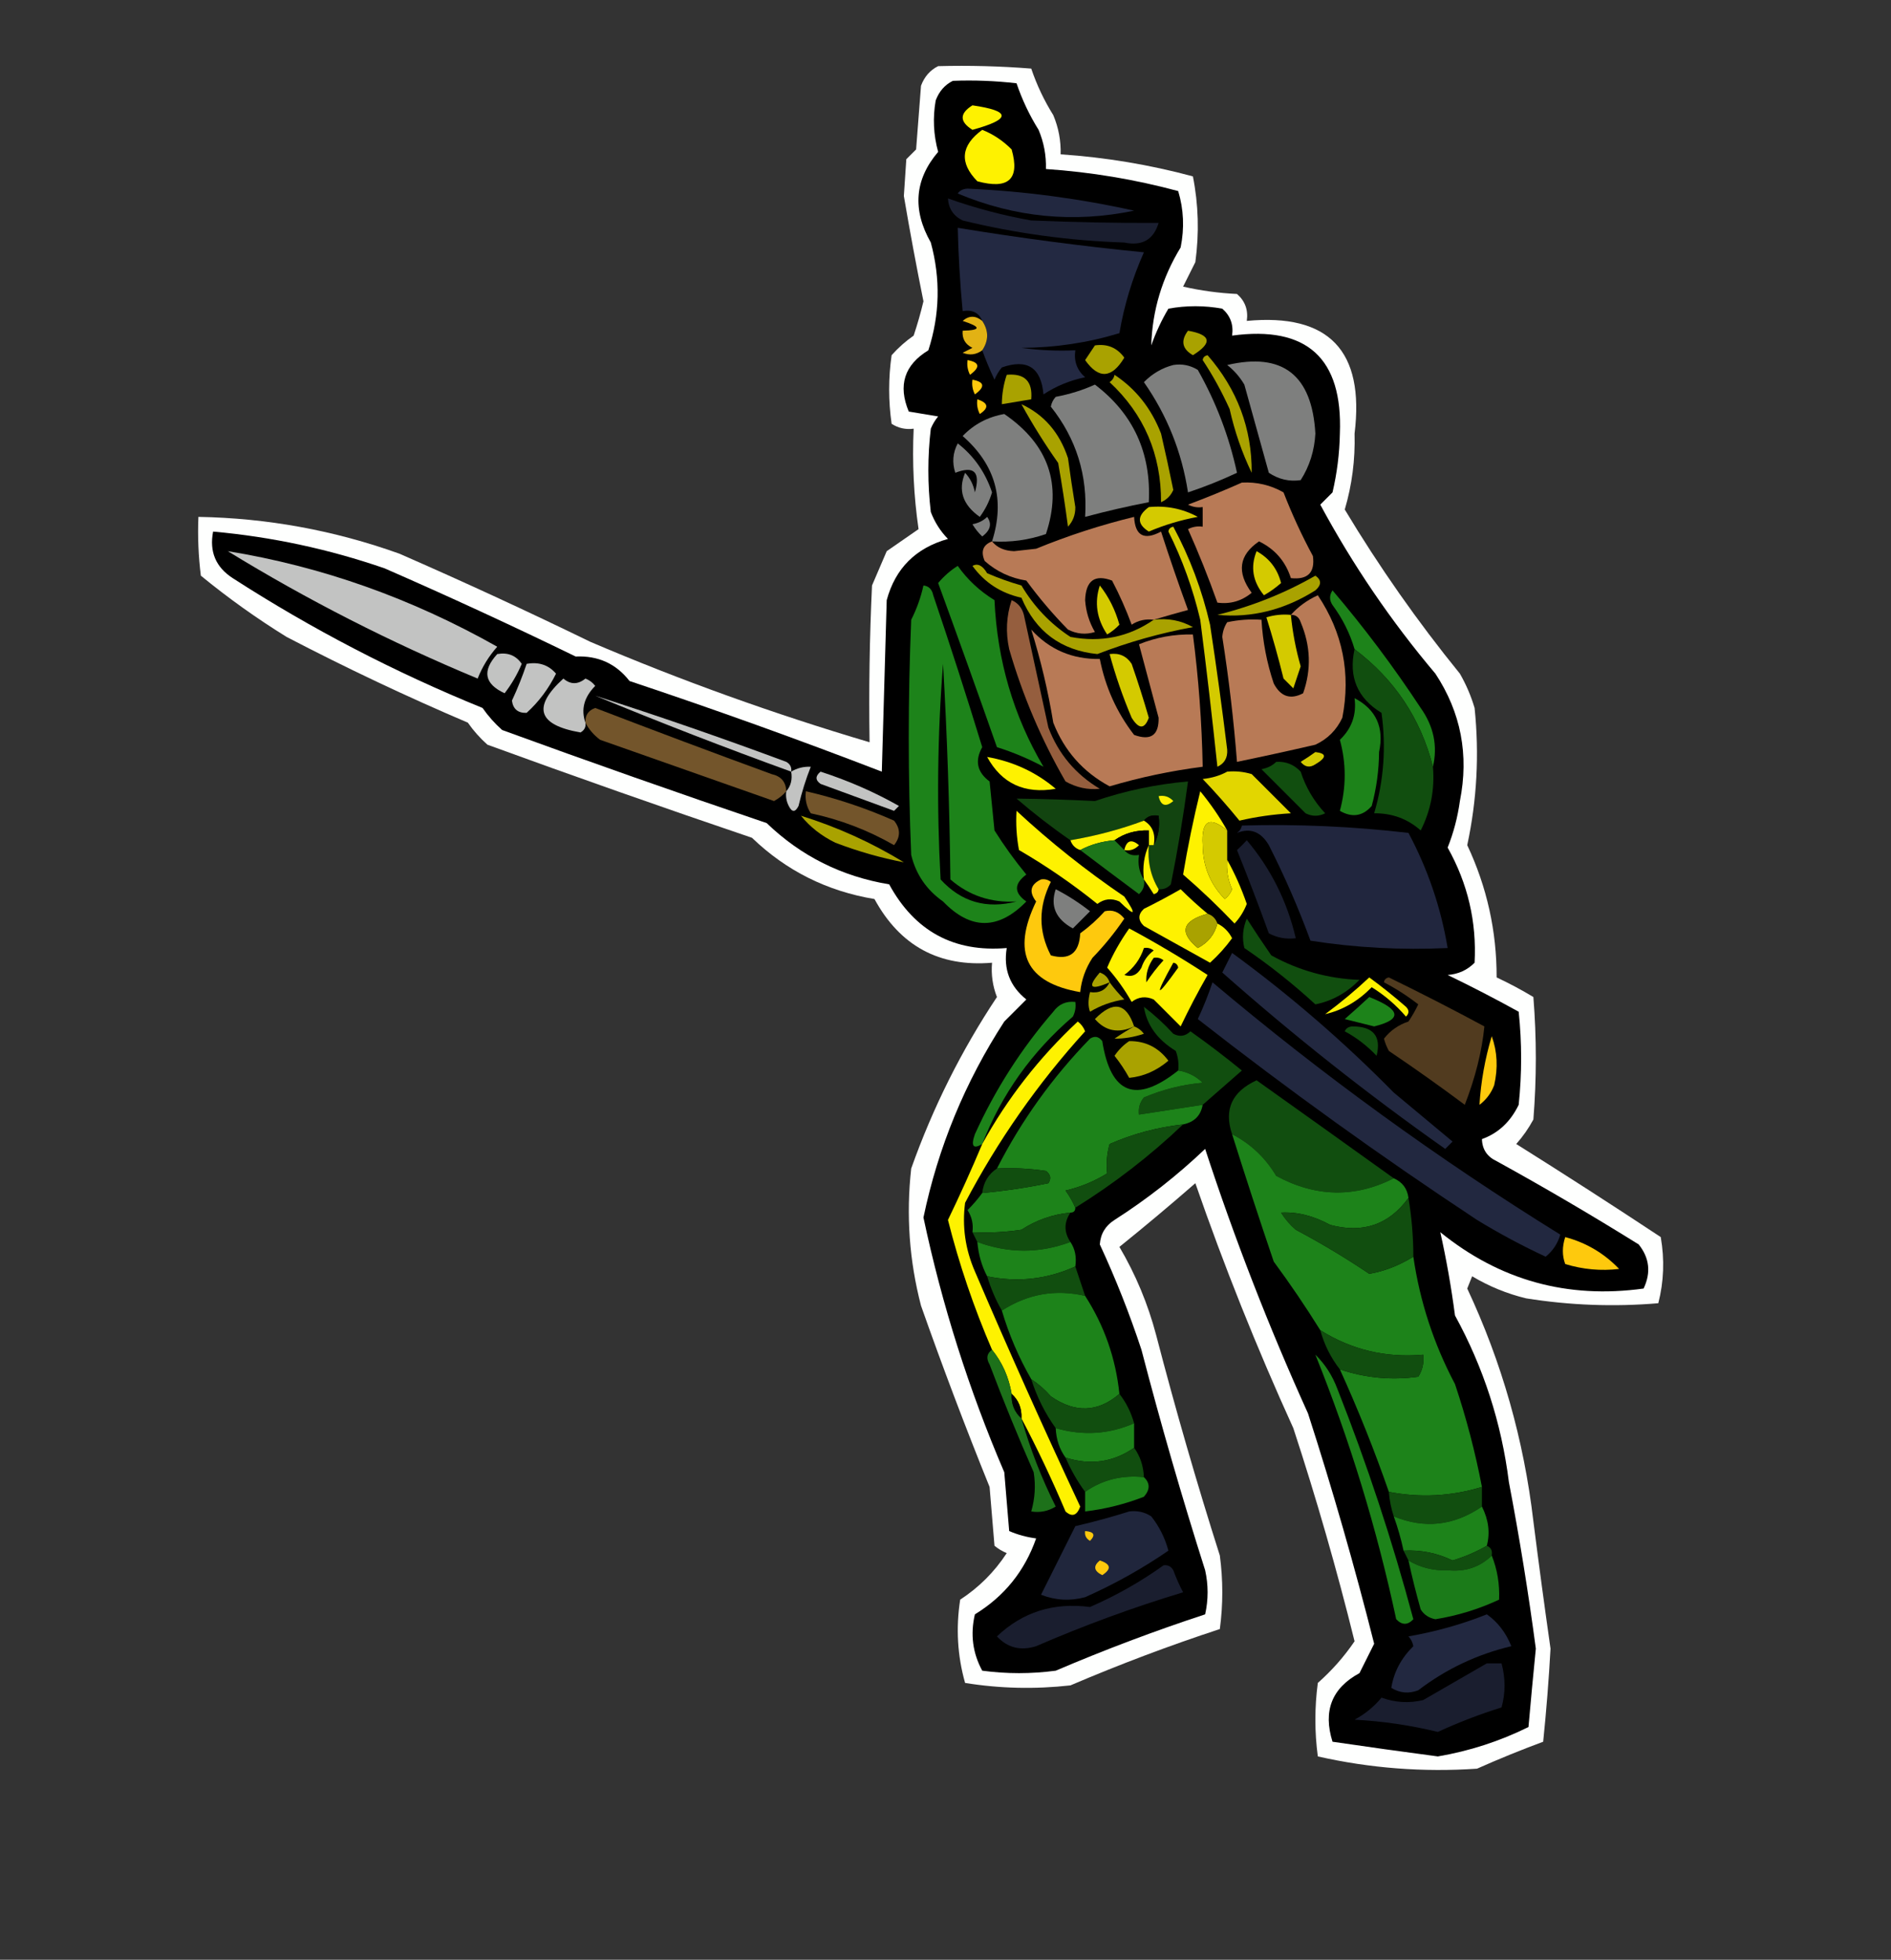 <?xml version="1.0" encoding="UTF-8"?>
<!DOCTYPE svg PUBLIC "-//W3C//DTD SVG 1.1//EN" "http://www.w3.org/Graphics/SVG/1.1/DTD/svg11.dtd">
<svg xmlns="http://www.w3.org/2000/svg" version="1.1" width="386px" height="400px" style="shape-rendering:geometricPrecision; text-rendering:geometricPrecision; image-rendering:optimizeQuality; fill-rule:evenodd; clip-rule:evenodd" xmlns:xlink="http://www.w3.org/1999/xlink">
<rect width="100%" height="100%" fill="#333333" stroke="none"/>
<g><path style="opacity:1" fill="#fefffe" d="M 191.5,13.5 C 197.842,13.334 204.175,13.501 210.5,14C 211.641,17.357 213.141,20.524 215,23.5C 216.079,26.063 216.579,28.729 216.5,31.5C 225.651,32.117 234.651,33.617 243.5,36C 244.641,41.75 244.807,47.584 244,53.5C 243.167,55.167 242.333,56.833 241.5,58.5C 245.122,59.325 248.789,59.825 252.5,60C 254.155,61.444 254.822,63.278 254.5,65.5C 271.249,63.919 278.583,71.585 276.5,88.5C 276.646,93.819 275.979,98.986 274.5,104C 281.525,115.699 289.359,126.866 298,137.5C 299.275,139.717 300.275,142.051 301,144.5C 301.98,153.943 301.48,163.277 299.5,172.5C 303.517,181.038 305.517,190.038 305.5,199.5C 308.079,200.706 310.579,202.039 313,203.5C 313.667,211.833 313.667,220.167 313,228.5C 312.028,230.305 310.861,231.972 309.5,233.5C 319.382,239.695 329.215,246.028 339,252.5C 339.799,257.087 339.632,261.587 338.5,266C 329.459,266.765 320.459,266.431 311.5,265C 307.616,264.059 303.949,262.559 300.5,260.5C 300.167,261.333 299.833,262.167 299.5,263C 306.559,278.063 311.059,293.896 313,310.5C 314.104,319.221 315.271,327.887 316.5,336.5C 316.15,342.845 315.65,349.178 315,355.5C 310.468,357.18 305.968,359.013 301.5,361C 290.506,361.748 279.673,360.914 269,358.5C 268.333,353.5 268.333,348.5 269,343.5C 271.879,340.957 274.379,338.123 276.5,335C 272.884,320.376 268.718,305.876 264,291.5C 256.538,275.107 249.872,258.44 244,241.5C 238.886,245.963 233.719,250.296 228.5,254.5C 231.828,260.156 234.328,266.156 236,272.5C 239.952,287.68 244.285,302.68 249,317.5C 249.667,322.5 249.667,327.5 249,332.5C 238.762,335.858 228.595,339.691 218.5,344C 211.253,344.812 204.086,344.646 197,343.5C 195.43,337.947 195.097,332.281 196,326.5C 199.833,324 203,320.833 205.5,317C 204.584,316.626 203.75,316.126 203,315.5C 202.667,311.5 202.333,307.5 202,303.5C 197.049,291.267 192.383,278.933 188,266.5C 185.607,257.307 184.94,247.974 186,238.5C 190.414,226.071 196.247,214.404 203.5,203.5C 202.626,201.253 202.292,198.92 202.5,196.5C 191.725,197.411 183.725,193.078 178.5,183.5C 168.819,181.893 160.485,177.726 153.5,171C 135.272,164.816 117.272,158.483 99.5,152C 97.981,150.649 96.648,149.149 95.5,147.5C 82.953,142.149 70.619,136.316 58.5,130C 52.388,126.221 46.555,122.055 41,117.5C 40.501,113.514 40.334,109.514 40.5,105.5C 54.541,105.741 68.207,108.241 81.5,113C 94.691,118.765 107.691,124.765 120.5,131C 138.935,138.872 157.935,145.705 177.5,151.5C 177.333,140.828 177.5,130.161 178,119.5C 179,117.167 180,114.833 181,112.5C 183.167,111 185.333,109.5 187.5,108C 186.521,101.256 186.188,94.422 186.5,87.5C 184.856,87.713 183.356,87.38 182,86.5C 181.333,81.833 181.333,77.167 182,72.5C 183.351,70.981 184.851,69.648 186.5,68.5C 187.273,66.187 187.94,63.854 188.5,61.5C 187.051,54.329 185.717,47.163 184.5,40C 184.667,37.5 184.833,35 185,32.5C 185.667,31.833 186.333,31.167 187,30.5C 187.333,26.167 187.667,21.833 188,17.5C 188.69,15.65 189.856,14.316 191.5,13.5 Z"/></g>
<g><path style="opacity:1" fill="#000000" d="M 194.5,16.5 C 198.846,16.334 203.179,16.501 207.5,17C 208.641,20.357 210.141,23.524 212,26.5C 213.079,29.063 213.579,31.729 213.5,34.5C 222.651,35.117 231.651,36.617 240.5,39C 241.626,42.744 241.793,46.577 241,50.5C 237.214,56.71 235.214,63.377 235,70.5C 235.923,67.878 237.089,65.378 238.5,63C 242.167,62.333 245.833,62.333 249.5,63C 251.155,64.444 251.822,66.278 251.5,68.5C 266.77,66.436 274.103,73.103 273.5,88.5C 273.425,92.555 272.925,96.555 272,100.5C 271.167,101.333 270.333,102.167 269.5,103C 276.13,115.301 283.964,126.801 293,137.5C 298.212,145.4 299.879,154.067 298,163.5C 297.543,166.796 296.709,169.963 295.5,173C 299.61,180.324 301.443,188.157 301,196.5C 299.509,198.004 297.676,198.837 295.5,199C 300.412,201.372 305.245,203.872 310,206.5C 310.667,212.833 310.667,219.167 310,225.5C 308.328,228.967 305.828,231.3 302.5,232.5C 302.561,234.592 303.561,236.092 305.5,237C 315.331,242.414 324.998,248.081 334.5,254C 336.703,256.76 337.036,259.76 335.5,263C 319.953,265.156 306.12,261.323 294,251.5C 295.236,257.024 296.236,262.691 297,268.5C 302.823,279.121 306.49,290.454 308,302.5C 310.163,313.823 311.996,325.156 313.5,336.5C 312.97,341.83 312.47,347.164 312,352.5C 306.125,355.403 299.959,357.403 293.5,358.5C 286.278,357.545 279.112,356.545 272,355.5C 270.027,349.214 271.861,344.547 277.5,341.5C 278.498,339.51 279.498,337.51 280.5,335.5C 276.511,319.697 272.011,304.03 267,288.5C 259.016,270.883 252.016,252.883 246,234.5C 240.287,239.937 234.12,244.77 227.5,249C 225.643,250.182 224.643,251.849 224.5,254C 227.741,260.986 230.575,268.153 233,275.5C 236.952,290.68 241.285,305.68 246,320.5C 246.667,323.5 246.667,326.5 246,329.5C 235.762,332.858 225.595,336.691 215.5,341C 210.5,341.667 205.5,341.667 200.5,341C 198.544,337.405 198.044,333.572 199,329.5C 205.003,325.829 209.169,320.662 211.5,314C 209.567,313.749 207.734,313.249 206,312.5C 205.667,308.5 205.333,304.5 205,300.5C 197.776,283.662 192.276,266.329 188.5,248.5C 191.491,234.178 196.991,220.845 205,208.5C 206.5,207 208,205.5 209.5,204C 206.13,201.303 204.796,197.803 205.5,193.5C 194.725,194.411 186.725,190.078 181.5,180.5C 171.819,178.893 163.485,174.726 156.5,168C 138.272,161.816 120.272,155.483 102.5,149C 100.981,147.649 99.648,146.149 98.5,144.5C 80.619,137.227 63.619,128.394 47.5,118C 44.038,115.761 42.705,112.594 43.5,108.5C 55.44,109.567 67.107,112.067 78.5,116C 91.691,121.765 104.691,127.765 117.5,134C 122.087,133.796 125.754,135.462 128.5,139C 145.836,144.778 163.002,150.945 180,157.5C 180.333,145.833 180.667,134.167 181,122.5C 182.748,116.02 186.915,111.853 193.5,110C 191.959,108.421 190.792,106.587 190,104.5C 189.333,98.833 189.333,93.167 190,87.5C 190.374,86.584 190.874,85.75 191.5,85C 189.5,84.667 187.5,84.333 185.5,84C 183.267,78.649 184.601,74.482 189.5,71.5C 191.847,64.244 192.014,56.911 190,49.5C 186.193,42.796 186.693,36.63 191.5,31C 190.545,27.529 190.378,24.029 191,20.5C 191.69,18.65 192.856,17.316 194.5,16.5 Z"/></g>
<g><path style="opacity:1" fill="#fef200" d="M 198.5,21.5 C 206.444,22.655 206.444,24.322 198.5,26.5C 195.839,24.828 195.839,23.161 198.5,21.5 Z"/></g>
<g><path style="opacity:1" fill="#fef200" d="M 200.5,26.5 C 202.736,27.389 204.736,28.722 206.5,30.5C 208.222,36.568 205.888,38.735 199.5,37C 195.786,33.214 196.119,29.713 200.5,26.5 Z"/></g>
<g><path style="opacity:1" fill="#222840" d="M 195.5,39.5 C 195.917,38.876 196.584,38.543 197.5,38.5C 208.989,39.019 220.323,40.519 231.5,43C 219.164,45.558 207.164,44.391 195.5,39.5 Z"/></g>
<g><path style="opacity:1" fill="#1a1e2f" d="M 193.5,40.5 C 199.007,42.461 204.674,43.961 210.5,45C 219.262,45.368 227.929,45.535 236.5,45.5C 235.471,48.93 233.138,50.263 229.5,49.5C 218.339,49.142 207.339,47.642 196.5,45C 194.624,44.082 193.624,42.582 193.5,40.5 Z"/></g>
<g><path style="opacity:1" fill="#232942" d="M 200.5,71.5 C 201.833,69.5 201.833,67.5 200.5,65.5C 199.817,63.824 198.483,63.157 196.5,63.5C 195.968,57.848 195.635,52.181 195.5,46.5C 208.105,48.573 220.772,50.239 233.5,51.5C 231.131,56.817 229.464,62.317 228.5,68C 222.065,69.963 215.399,70.963 208.5,71C 212.152,71.499 215.818,71.665 219.5,71.5C 219.178,73.722 219.845,75.556 221.5,77C 218.391,77.644 215.557,78.811 213,80.5C 212.516,75.014 209.683,73.181 204.5,75C 203.874,75.75 203.374,76.584 203,77.5C 202.062,75.511 201.228,73.511 200.5,71.5 Z"/></g>
<g><path style="opacity:1" fill="#e2b214" d="M 200.5,65.5 C 201.833,67.5 201.833,69.5 200.5,71.5C 199.262,72.412 197.928,72.579 196.5,72C 197.167,71.667 197.833,71.333 198.5,71C 197.027,70.29 196.36,69.124 196.5,67.5C 200.311,67.404 200.311,66.738 196.5,65.5C 197.808,64.374 199.142,64.374 200.5,65.5 Z"/></g>
<g><path style="opacity:1" fill="#a9a200" d="M 242.5,67.5 C 247.218,68.319 247.552,69.986 243.5,72.5C 241.296,71.218 240.962,69.551 242.5,67.5 Z"/></g>
<g><path style="opacity:1" fill="#a9a200" d="M 223.5,70.5 C 226.022,70.128 228.022,70.961 229.5,73C 226.941,77.261 224.275,77.427 221.5,73.5C 222.193,72.482 222.859,71.482 223.5,70.5 Z"/></g>
<g><path style="opacity:1" fill="#a9a200" d="M 245.5,73.5 C 245.56,72.957 245.893,72.624 246.5,72.5C 252.566,79.486 255.566,87.486 255.5,96.5C 253.517,92.387 252.017,88.054 251,83.5C 249.392,79.944 247.559,76.611 245.5,73.5 Z"/></g>
<g><path style="opacity:1" fill="#fec90d" d="M 197.5,73.5 C 199.973,73.947 200.14,74.947 198,76.5C 197.517,75.552 197.351,74.552 197.5,73.5 Z"/></g>
<g><path style="opacity:1" fill="#7e7f7e" d="M 250.5,74.5 C 261.823,71.863 267.823,76.53 268.5,88.5C 268.308,91.998 267.308,95.165 265.5,98C 263.182,98.342 261.015,97.842 259,96.5C 257.333,90.5 255.667,84.5 254,78.5C 253.051,76.907 251.885,75.574 250.5,74.5 Z"/></g>
<g><path style="opacity:1" fill="#7e7f7e" d="M 239.5,74.5 C 241.288,74.215 242.955,74.548 244.5,75.5C 248.232,82.094 250.899,89.094 252.5,96.5C 249.256,98.026 245.923,99.36 242.5,100.5C 241.24,92.283 238.24,84.783 233.5,78C 235.223,76.251 237.223,75.084 239.5,74.5 Z"/></g>
<g><path style="opacity:1" fill="#a9a200" d="M 205.5,76.5 C 209.151,76.162 210.817,77.828 210.5,81.5C 208.5,81.833 206.5,82.167 204.5,82.5C 204.517,80.435 204.85,78.435 205.5,76.5 Z"/></g>
<g><path style="opacity:1" fill="#a9a200" d="M 227.5,76.5 C 231.858,79.38 235.025,83.38 237,88.5C 237.887,92.325 238.721,96.158 239.5,100C 238.991,101.169 238.158,102.002 237,102.5C 237.028,92.725 233.528,84.558 226.5,78C 227.056,77.617 227.389,77.117 227.5,76.5 Z"/></g>
<g><path style="opacity:1" fill="#fec90d" d="M 198.5,77.5 C 200.973,77.947 201.14,78.947 199,80.5C 198.517,79.552 198.351,78.552 198.5,77.5 Z"/></g>
<g><path style="opacity:1" fill="#7e7f7e" d="M 223.5,78.5 C 231.342,84.456 235.009,92.456 234.5,102.5C 230.126,103.344 225.793,104.344 221.5,105.5C 222.039,97.04 219.706,89.54 214.5,83C 214.645,82.228 214.978,81.561 215.5,81C 218.379,80.454 221.046,79.621 223.5,78.5 Z"/></g>
<g><path style="opacity:1" fill="#fec90d" d="M 199.5,81.5 C 201.76,82.238 201.927,83.238 200,84.5C 199.517,83.552 199.351,82.552 199.5,81.5 Z"/></g>
<g><path style="opacity:1" fill="#a9a200" d="M 208.5,82.5 C 213.116,84.635 216.283,88.302 218,93.5C 218.453,96.84 218.953,100.174 219.5,103.5C 219.523,105.067 219.023,106.4 218,107.5C 217.427,103.152 216.76,98.819 216,94.5C 213.249,90.598 210.749,86.598 208.5,82.5 Z"/></g>
<g><path style="opacity:1" fill="#7e7f7e" d="M 202.5,110.5 C 205.202,102.012 203.202,94.845 196.5,89C 198.796,86.601 201.629,85.101 205,84.5C 214.039,90.703 216.872,98.87 213.5,109C 209.94,110.237 206.273,110.737 202.5,110.5 Z"/></g>
<g><path style="opacity:1" fill="#7e7f7e" d="M 195.5,90.5 C 198.795,93.066 201.128,96.399 202.5,100.5C 201.948,102.333 201.115,104 200,105.5C 196.517,103.059 195.517,100.059 197,96.5C 198.044,97.623 198.71,98.956 199,100.5C 200.174,96.338 198.841,95.005 195,96.5C 194.322,94.402 194.489,92.402 195.5,90.5 Z"/></g>
<g><path style="opacity:1" fill="#b87a56" d="M 253.5,98.5 C 256.545,98.342 259.379,99.008 262,100.5C 263.726,104.953 265.726,109.286 268,113.5C 268.451,116.869 266.951,118.369 263.5,118C 262.409,114.575 260.242,112.075 257,110.5C 252.898,113.291 252.398,116.791 255.5,121C 253.424,122.693 251.091,123.36 248.5,123C 246.696,117.92 244.696,112.92 242.5,108C 243.448,107.517 244.448,107.351 245.5,107.5C 245.5,106.167 245.5,104.833 245.5,103.5C 244.448,103.649 243.448,103.483 242.5,103C 246.307,101.572 249.974,100.072 253.5,98.5 Z"/></g>
<g><path style="opacity:1" fill="#d4ca00" d="M 234.5,103.5 C 238.064,103.151 241.398,103.817 244.5,105.5C 241.039,106.135 237.705,107.135 234.5,108.5C 232.07,106.963 232.07,105.296 234.5,103.5 Z"/></g>
<g><path style="opacity:1" fill="#7e7f7e" d="M 201.5,105.5 C 202.522,106.892 202.189,108.225 200.5,109.5C 199.713,108.758 199.047,107.925 198.5,107C 199.737,106.768 200.737,106.268 201.5,105.5 Z"/></g>
<g><path style="opacity:1" fill="#b87a56" d="M 235.5,126.5 C 233.856,126.286 232.356,126.62 231,127.5C 229.861,124.417 228.528,121.417 227,118.5C 223.474,117.168 221.641,118.501 221.5,122.5C 221.669,124.839 222.336,127.006 223.5,129C 221.623,129.576 219.789,129.409 218,128.5C 214.938,125.385 212.104,122.051 209.5,118.5C 206.257,117.985 203.424,116.652 201,114.5C 200.156,112.537 200.656,111.204 202.5,110.5C 203.514,111.765 205.014,112.431 207,112.5C 208.5,112.333 210,112.167 211.5,112C 218.019,109.327 224.686,107.16 231.5,105.5C 231.701,109.35 233.534,110.35 237,108.5C 238.735,113.871 240.568,119.204 242.5,124.5C 240.031,125.168 237.698,125.835 235.5,126.5 Z"/></g>
<g><path style="opacity:1" fill="#d4ca00" d="M 238.5,108.5 C 238.56,107.957 238.893,107.624 239.5,107.5C 242.878,113.795 245.378,120.462 247,127.5C 248.29,135.985 249.456,144.485 250.5,153C 250.612,154.662 249.946,155.829 248.5,156.5C 247.443,146.483 246.277,136.483 245,126.5C 243.496,120.145 241.329,114.145 238.5,108.5 Z"/></g>
<g><path style="opacity:1" fill="#c2c3c2" d="M 46.5,112.5 C 65.649,115.612 83.983,122.112 101.5,132C 99.787,133.925 98.454,136.092 97.5,138.5C 79.686,131.094 62.686,122.428 46.5,112.5 Z"/></g>
<g><path style="opacity:1" fill="#d4ca00" d="M 256.5,112.5 C 259.097,113.932 260.763,116.099 261.5,119C 260.421,119.956 259.255,120.789 258,121.5C 255.708,118.696 255.208,115.696 256.5,112.5 Z"/></g>
<g><path style="opacity:1" fill="#a9a200" d="M 235.5,126.5 C 238.397,126.125 241.063,126.625 243.5,128C 236.846,129.217 230.346,131.05 224,133.5C 216.578,132.749 211.411,128.916 208.5,122C 204.31,121.076 200.976,118.91 198.5,115.5C 199.574,114.92 200.574,115.42 201.5,117C 203.778,117.986 206.111,118.82 208.5,119.5C 211.055,123.807 214.388,127.307 218.5,130C 224.749,131.183 230.416,130.017 235.5,126.5 Z"/></g>
<g><path style="opacity:1" fill="#1d831a" d="M 195.5,115.5 C 197.475,118.306 199.975,120.639 203,122.5C 203.566,134.844 206.899,146.177 213,156.5C 209.973,154.878 206.806,153.545 203.5,152.5C 199.583,141.349 195.583,130.182 191.5,119C 192.686,117.588 194.019,116.421 195.5,115.5 Z"/></g>
<g><path style="opacity:1" fill="#a9a200" d="M 268.5,117.5 C 269.776,118.386 269.776,119.386 268.5,120.5C 262.168,124.489 255.501,126.156 248.5,125.5C 255.628,123.731 262.295,121.064 268.5,117.5 Z"/></g>
<g><path style="opacity:1" fill="#1d831a" d="M 188.5,119.5 C 189.586,119.62 190.253,120.287 190.5,121.5C 193.987,131.78 197.32,142.114 200.5,152.5C 198.943,155.273 199.443,157.607 202,159.5C 202.333,162.833 202.667,166.167 203,169.5C 204.973,172.64 207.14,175.64 209.5,178.5C 206.956,180.392 206.956,182.225 209.5,184C 203.792,189.85 198.126,189.85 192.5,184C 189.131,181.635 186.964,178.468 186,174.5C 185.333,158.5 185.333,142.5 186,126.5C 187.136,124.257 187.97,121.924 188.5,119.5 Z"/></g>
<g><path style="opacity:1" fill="#d4ca00" d="M 224.5,119.5 C 226.33,121.826 227.663,124.493 228.5,127.5C 227.758,128.287 226.925,128.953 226,129.5C 223.862,126.304 223.362,122.971 224.5,119.5 Z"/></g>
<g><path style="opacity:1" fill="#1d831a" d="M 292.5,156.5 C 289.992,146.651 284.659,138.651 276.5,132.5C 275.541,129.248 274.041,126.248 272,123.5C 271.333,122.5 271.333,121.5 272,120.5C 278.475,128.104 284.475,136.104 290,144.5C 292.656,148.257 293.49,152.257 292.5,156.5 Z"/></g>
<g><path style="opacity:1" fill="#b87a56" d="M 263.5,125.5 C 265,123.821 266.833,122.488 269,121.5C 274.095,129.131 275.761,137.464 274,146.5C 272.833,149 271,150.833 268.5,152C 263.166,153.233 257.833,154.4 252.5,155.5C 251.83,146.967 250.83,138.467 249.5,130C 249.585,128.893 249.919,127.893 250.5,127C 252.81,126.503 255.143,126.337 257.5,126.5C 257.754,130.939 258.588,135.272 260,139.5C 261.416,142.195 263.416,142.861 266,141.5C 267.705,136.653 267.538,131.82 265.5,127C 265.164,125.97 264.497,125.47 263.5,125.5 Z"/></g>
<g><path style="opacity:1" fill="#955e3e" d="M 206.5,122.5 C 207.79,123.058 208.623,124.058 209,125.5C 210.666,133.164 212.332,140.831 214,148.5C 216.055,153.888 219.555,158.054 224.5,161C 222.069,161.252 219.735,160.752 217.5,159.5C 212.594,151.014 208.76,142.014 206,132.5C 205.253,129.076 205.42,125.743 206.5,122.5 Z"/></g>
<g><path style="opacity:1" fill="#d4ca00" d="M 263.5,125.5 C 263.844,129.053 264.511,132.553 265.5,136C 265,137.5 264.5,139 264,140.5C 263.333,139.833 262.667,139.167 262,138.5C 260.956,134.27 259.789,130.103 258.5,126C 260.134,125.506 261.801,125.34 263.5,125.5 Z"/></g>
<g><path style="opacity:1" fill="#b87a56" d="M 210.5,128.5 C 214.207,132.586 218.874,134.586 224.5,134.5C 225.624,140.245 227.957,145.412 231.5,150C 234.906,151.24 236.573,150.073 236.5,146.5C 235.162,141.488 233.828,136.488 232.5,131.5C 236.002,130.083 239.669,129.416 243.5,129.5C 244.662,138.451 245.329,147.451 245.5,156.5C 239.062,157.321 232.728,158.654 226.5,160.5C 221.081,157.58 217.247,153.247 215,147.5C 213.942,141.04 212.442,134.707 210.5,128.5 Z"/></g>
<g><path style="opacity:1" fill="#114e0f" d="M 276.5,132.5 C 284.659,138.651 289.992,146.651 292.5,156.5C 292.884,161.128 292.05,165.461 290,169.5C 287.326,167.129 284.159,165.963 280.5,166C 282.47,159.328 282.97,152.495 282,145.5C 277.077,142.508 275.244,138.175 276.5,132.5 Z"/></g>
<g><path style="opacity:1" fill="#c2c3c2" d="M 101.5,133.5 C 103.665,133.116 105.332,133.783 106.5,135.5C 105.586,137.664 104.419,139.664 103,141.5C 98.87,139.592 98.37,136.925 101.5,133.5 Z"/></g>
<g><path style="opacity:1" fill="#d4ca00" d="M 226.5,133.5 C 228.451,133.227 229.951,133.893 231,135.5C 232.268,139.136 233.434,142.803 234.5,146.5C 233.637,148.872 232.471,148.872 231,146.5C 229.193,142.244 227.693,137.911 226.5,133.5 Z"/></g>
<g><path style="opacity:1" fill="#c2c3c2" d="M 107.5,135.5 C 109.977,135.051 111.977,135.717 113.5,137.5C 111.963,140.602 109.963,143.268 107.5,145.5C 105.734,145.566 104.734,144.732 104.5,143C 105.651,140.535 106.651,138.035 107.5,135.5 Z"/></g>
<g><path style="opacity:1" fill="#000000" d="M 192.5,135.5 C 193.331,149.994 193.831,164.661 194,179.5C 197.81,182.804 202.31,184.304 207.5,184C 201.355,185.588 196.189,184.088 192,179.5C 191.185,164.759 191.351,150.092 192.5,135.5 Z"/></g>
<g><path style="opacity:1" fill="#c2c3c2" d="M 119.5,147.5 C 119.631,148.376 119.298,149.043 118.5,149.5C 109.773,147.99 108.606,144.324 115,138.5C 116.458,139.747 117.958,139.747 119.5,138.5C 120.308,138.808 120.975,139.308 121.5,140C 119.22,142.297 118.554,144.797 119.5,147.5 Z"/></g>
<g><path style="opacity:1" fill="#c2c3c2" d="M 161.5,157.5 C 148.039,152.625 134.706,147.458 121.5,142C 134.491,146.165 147.491,150.665 160.5,155.5C 161.298,155.957 161.631,156.624 161.5,157.5 Z"/></g>
<g><path style="opacity:1" fill="#1d831a" d="M 276.5,142.5 C 280.907,144.81 282.574,148.477 281.5,153.5C 281.472,157.236 280.972,160.903 280,164.5C 278.164,166.604 275.998,166.938 273.5,165.5C 274.812,160.636 274.812,155.803 273.5,151C 275.93,148.695 276.93,145.862 276.5,142.5 Z"/></g>
<g><path style="opacity:1" fill="#73552b" d="M 160.5,161.5 C 159.844,162.278 159.011,162.944 158,163.5C 146.167,159.333 134.333,155.167 122.5,151C 121.186,150.015 120.186,148.848 119.5,147.5C 119.415,146.005 120.081,145.005 121.5,144.5C 133.461,149.098 145.461,153.598 157.5,158C 159.426,158.422 160.426,159.589 160.5,161.5 Z"/></g>
<g><path style="opacity:1" fill="#d4ca00" d="M 268.5,153.5 C 270.842,153.775 270.842,154.608 268.5,156C 267.365,156.749 266.365,156.583 265.5,155.5C 266.602,154.824 267.602,154.158 268.5,153.5 Z"/></g>
<g><path style="opacity:1" fill="#fef200" d="M 201.5,154.5 C 206.812,155.43 211.479,157.597 215.5,161C 209.142,162.102 204.475,159.935 201.5,154.5 Z"/></g>
<g><path style="opacity:1" fill="#114e0f" d="M 260.5,155.5 C 262.484,155.383 264.15,156.05 265.5,157.5C 266.531,160.7 268.198,163.533 270.5,166C 269.167,166.667 267.833,166.667 266.5,166C 263.5,163 260.5,160 257.5,157C 258.737,156.768 259.737,156.268 260.5,155.5 Z"/></g>
<g><path style="opacity:1" fill="#c2c3c2" d="M 160.5,161.5 C 161.434,160.432 161.768,159.099 161.5,157.5C 162.708,156.766 164.041,156.433 165.5,156.5C 164.491,159.049 163.658,161.715 163,164.5C 162.333,165.833 161.667,165.833 161,164.5C 160.517,163.552 160.351,162.552 160.5,161.5 Z"/></g>
<g><path style="opacity:1" fill="#c2c3c2" d="M 167.5,157.5 C 173.136,159.322 178.469,161.655 183.5,164.5C 183.167,164.833 182.833,165.167 182.5,165.5C 177.5,163.667 172.5,161.833 167.5,160C 166.402,159.23 166.402,158.397 167.5,157.5 Z"/></g>
<g><path style="opacity:1" fill="#e2d600" d="M 250.5,157.5 C 252.199,157.34 253.866,157.506 255.5,158C 258.167,160.667 260.833,163.333 263.5,166C 259.911,166.207 256.411,166.707 253,167.5C 250.618,164.573 248.118,161.739 245.5,159C 247.382,158.802 249.048,158.302 250.5,157.5 Z"/></g>
<g><path style="opacity:1" fill="#124410" d="M 236.5,181.5 C 234.882,178.829 234.215,175.829 234.5,172.5C 234.833,172.5 235.167,172.5 235.5,172.5C 236.461,170.735 236.795,168.735 236.5,166.5C 235.209,166.263 234.209,166.596 233.5,167.5C 228.728,169.278 223.728,170.611 218.5,171.5C 214.709,168.882 211.043,166.049 207.5,163C 212.818,163.062 218.151,163.229 223.5,163.5C 229.664,161.401 235.997,160.067 242.5,159.5C 241.567,166.532 240.4,173.532 239,180.5C 238.329,181.252 237.496,181.586 236.5,181.5 Z"/></g>
<g><path style="opacity:1" fill="#73552b" d="M 164.5,161.5 C 170.677,162.92 176.677,164.92 182.5,167.5C 183.833,169.167 183.833,170.833 182.5,172.5C 177.174,169.447 171.507,167.28 165.5,166C 164.62,164.644 164.286,163.144 164.5,161.5 Z"/></g>
<g><path style="opacity:1" fill="#fef200" d="M 250.5,169.5 C 246.867,166.489 245.2,167.489 245.5,172.5C 245.541,176.795 247.041,180.462 250,183.5C 250.692,182.975 251.192,182.308 251.5,181.5C 250.652,179.591 250.318,177.591 250.5,175.5C 252.058,178.292 253.391,181.292 254.5,184.5C 253.917,186.002 253.084,187.335 252,188.5C 248.625,184.956 245.125,181.623 241.5,178.5C 242.451,172.797 243.617,167.131 245,161.5C 247.1,164.051 248.933,166.717 250.5,169.5 Z"/></g>
<g><path style="opacity:1" fill="#fef200" d="M 236.5,162.5 C 237.675,162.281 238.675,162.614 239.5,163.5C 237.948,164.798 236.948,164.465 236.5,162.5 Z"/></g>
<g><path style="opacity:1" fill="#fef200" d="M 207.5,165.5 C 214.382,171.88 221.716,177.714 229.5,183C 232.085,186.837 231.751,187.171 228.5,184C 226.888,183.28 225.388,183.446 224,184.5C 218.92,180.413 213.587,176.746 208,173.5C 207.503,170.854 207.336,168.187 207.5,165.5 Z"/></g>
<g><path style="opacity:1" fill="#a9a200" d="M 163.5,166.5 C 170.883,168.795 177.883,171.962 184.5,176C 179.815,175.11 175.148,173.776 170.5,172C 167.664,170.609 165.331,168.776 163.5,166.5 Z"/></g>
<g><path style="opacity:1" fill="#000000" d="M 233.5,167.5 C 234.209,166.596 235.209,166.263 236.5,166.5C 236.795,168.735 236.461,170.735 235.5,172.5C 235.923,170.219 235.256,168.552 233.5,167.5 Z"/></g>
<g><path style="opacity:1" fill="#fef200" d="M 233.5,167.5 C 235.256,168.552 235.923,170.219 235.5,172.5C 235.167,172.5 234.833,172.5 234.5,172.5C 234.5,171.5 234.5,170.5 234.5,169.5C 231.848,169.41 229.515,170.076 227.5,171.5C 224.933,171.721 222.599,172.388 220.5,173.5C 219.5,173.167 218.833,172.5 218.5,171.5C 223.728,170.611 228.728,169.278 233.5,167.5 Z"/></g>
<g><path style="opacity:1" fill="#d4ca00" d="M 250.5,169.5 C 250.5,171.5 250.5,173.5 250.5,175.5C 250.318,177.591 250.652,179.591 251.5,181.5C 251.192,182.308 250.692,182.975 250,183.5C 247.041,180.462 245.541,176.795 245.5,172.5C 245.2,167.489 246.867,166.489 250.5,169.5 Z"/></g>
<g><path style="opacity:1" fill="#21263e" d="M 253.5,168.5 C 264.782,168.176 276.115,168.676 287.5,170C 291.457,177.409 294.123,185.243 295.5,193.5C 286.06,193.945 276.726,193.445 267.5,192C 265.062,185.363 262.229,178.863 259,172.5C 257.388,169.763 255.222,168.93 252.5,170C 253.056,169.617 253.389,169.117 253.5,168.5 Z"/></g>
<g><path style="opacity:1" fill="#000000" d="M 234.5,172.5 C 233.532,174.607 233.198,176.941 233.5,179.5C 232.549,178.081 232.216,176.415 232.5,174.5C 231.209,174.737 230.209,174.404 229.5,173.5C 228.833,172.833 228.167,172.167 227.5,171.5C 229.515,170.076 231.848,169.41 234.5,169.5C 234.5,170.5 234.5,171.5 234.5,172.5 Z"/></g>
<g><path style="opacity:1" fill="#1d751a" d="M 227.5,171.5 C 228.167,172.167 228.833,172.833 229.5,173.5C 230.209,174.404 231.209,174.737 232.5,174.5C 232.216,176.415 232.549,178.081 233.5,179.5C 233.719,180.675 233.386,181.675 232.5,182.5C 228.432,179.479 224.432,176.479 220.5,173.5C 222.599,172.388 224.933,171.721 227.5,171.5 Z"/></g>
<g><path style="opacity:1" fill="#fef200" d="M 229.5,173.5 C 229.948,171.535 230.948,171.202 232.5,172.5C 231.675,173.386 230.675,173.719 229.5,173.5 Z"/></g>
<g><path style="opacity:1" fill="#1a1e2f" d="M 254.5,171.5 C 259.401,177.301 262.734,183.968 264.5,191.5C 262.533,191.739 260.699,191.406 259,190.5C 256.931,184.794 254.765,179.128 252.5,173.5C 253.243,172.818 253.909,172.151 254.5,171.5 Z"/></g>
<g><path style="opacity:1" fill="#fef200" d="M 234.5,172.5 C 234.215,175.829 234.882,178.829 236.5,181.5C 236.44,182.043 236.107,182.376 235.5,182.5C 234.824,181.398 234.158,180.398 233.5,179.5C 233.198,176.941 233.532,174.607 234.5,172.5 Z"/></g>
<g><path style="opacity:1" fill="#fec90d" d="M 212.5,179.5 C 213.239,179.369 213.906,179.536 214.5,180C 211.949,185.092 211.949,190.092 214.5,195C 218.293,196.052 220.293,194.552 220.5,190.5C 222.316,189.185 223.983,187.685 225.5,186C 227.076,185.612 228.409,186.112 229.5,187.5C 227.573,190.35 225.406,193.017 223,195.5C 221.589,197.65 220.755,199.984 220.5,202.5C 209.461,200.588 206.461,194.422 211.5,184C 209.984,182.037 210.317,180.537 212.5,179.5 Z"/></g>
<g><path style="opacity:1" fill="#7e7f7e" d="M 215.5,181.5 C 217.932,182.75 220.266,184.25 222.5,186C 221.333,187.167 220.167,188.333 219,189.5C 215.507,187.598 214.34,184.931 215.5,181.5 Z"/></g>
<g><path style="opacity:1" fill="#fef200" d="M 246.5,186.5 C 241.286,187.947 240.619,190.28 244.5,193.5C 246.611,192.395 247.945,190.729 248.5,188.5C 249.812,189.145 250.812,190.145 251.5,191.5C 250.162,193.337 248.662,195.003 247,196.5C 242.51,194.016 238.01,191.516 233.5,189C 232.269,187.817 232.269,186.651 233.5,185.5C 236.055,184.24 238.555,182.906 241,181.5C 242.812,183.3 244.645,184.967 246.5,186.5 Z"/></g>
<g><path style="opacity:1" fill="#a9a200" d="M 246.5,186.5 C 247.5,186.833 248.167,187.5 248.5,188.5C 247.945,190.729 246.611,192.395 244.5,193.5C 240.619,190.28 241.286,187.947 246.5,186.5 Z"/></g>
<g><path style="opacity:1" fill="#114e0f" d="M 254.5,187.5 C 256.066,189.956 257.733,192.456 259.5,195C 265.104,198.09 271.104,199.757 277.5,200C 274.894,202.658 271.894,204.324 268.5,205C 263.94,200.806 259.106,196.972 254,193.5C 253.51,191.455 253.677,189.455 254.5,187.5 Z"/></g>
<g><path style="opacity:1" fill="#fef200" d="M 230.5,189.5 C 235.929,192.413 241.263,195.58 246.5,199C 244.524,202.453 242.691,205.953 241,209.5C 239.167,207.667 237.333,205.833 235.5,204C 233.888,203.28 232.388,203.446 231,204.5C 229.579,201.991 227.912,199.657 226,197.5C 227.141,194.802 228.641,192.135 230.5,189.5 Z"/></g>
<g><path style="opacity:1" fill="#000000" d="M 233.5,193.5 C 234.239,193.369 234.906,193.536 235.5,194C 234.299,194.903 233.465,196.069 233,197.5C 232.163,199.007 230.996,199.507 229.5,199C 231.439,197.568 232.772,195.735 233.5,193.5 Z"/></g>
<g><path style="opacity:1" fill="#222840" d="M 251.5,194.5 C 263.269,203.101 274.269,212.601 284.5,223C 288.5,226.333 292.5,229.667 296.5,233C 296,233.5 295.5,234 295,234.5C 279.158,223.332 263.991,211.332 249.5,198.5C 250.18,197.14 250.847,195.807 251.5,194.5 Z"/></g>
<g><path style="opacity:1" fill="#000000" d="M 235.5,195.5 C 236.239,195.369 236.906,195.536 237.5,196C 236.213,197.41 235.046,198.91 234,200.5C 233.878,198.718 234.378,197.052 235.5,195.5 Z"/></g>
<g><path style="opacity:1" fill="#000000" d="M 239.5,196.5 C 240.043,196.56 240.376,196.893 240.5,197.5C 235.886,203.949 235.552,203.616 239.5,196.5 Z"/></g>
<g><path style="opacity:1" fill="#a9a200" d="M 226.5,200.5 C 222.539,202.213 221.872,201.546 224.5,198.5C 225.522,198.855 226.189,199.522 226.5,200.5 Z"/></g>
<g><path style="opacity:1" fill="#fef200" d="M 279.5,199.5 C 282.061,201.371 284.561,203.371 287,205.5C 287.667,206.167 287.667,206.833 287,207.5C 284.961,205.126 282.628,203.126 280,201.5C 277.214,204.35 274.047,206.184 270.5,207C 273.69,204.636 276.69,202.136 279.5,199.5 Z"/></g>
<g><path style="opacity:1" fill="#a9a200" d="M 226.5,200.5 C 227.364,201.688 228.364,202.855 229.5,204C 227,204.375 224.667,205.208 222.5,206.5C 222.094,205.443 222.094,204.109 222.5,202.5C 224.38,202.771 225.713,202.104 226.5,200.5 Z"/></g>
<g><path style="opacity:1" fill="#222840" d="M 247.5,200.5 C 269.889,219.383 293.556,236.55 318.5,252C 317.95,253.845 316.95,255.345 315.5,256.5C 310.674,254.254 306.008,251.754 301.5,249C 281.878,236.039 262.878,222.372 244.5,208C 245.651,205.535 246.651,203.035 247.5,200.5 Z"/></g>
<g><path style="opacity:1" fill="#1d831a" d="M 279.5,203.5 C 285.989,206.065 286.323,208.065 280.5,209.5C 278.5,209 276.5,208.5 274.5,208C 276.24,206.483 277.906,204.983 279.5,203.5 Z"/></g>
<g><path style="opacity:1" fill="#1d831a" d="M 200.5,233.5 C 198.647,234.614 198.147,233.948 199,231.5C 203.15,222.362 208.483,214.029 215,206.5C 216.11,204.963 217.61,204.297 219.5,204.5C 219.649,205.552 219.483,206.552 219,207.5C 210.607,214.704 204.441,223.37 200.5,233.5 Z"/></g>
<g><path style="opacity:1" fill="#a9a200" d="M 231.5,209.5 C 228.332,210.985 225.666,210.485 223.5,208C 227.238,204.183 229.904,204.683 231.5,209.5 Z"/></g>
<g><path style="opacity:1" fill="#114e0f" d="M 245.5,225.5 C 241.167,226.167 236.833,226.833 232.5,227.5C 232.33,226.178 232.663,225.011 233.5,224C 237.332,222.375 241.332,221.375 245.5,221C 244.09,219.628 242.423,218.795 240.5,218.5C 240.657,217.127 240.49,215.793 240,214.5C 236.237,212.195 234.071,209.195 233.5,205.5C 235.65,207.149 237.65,208.982 239.5,211C 240.784,211.684 241.951,211.517 243,210.5C 246.59,213.045 250.09,215.712 253.5,218.5C 250.788,220.885 248.122,223.218 245.5,225.5 Z"/></g>
<g><path style="opacity:1" fill="#513b1f" d="M 282.5,200.5 C 282.56,199.957 282.893,199.624 283.5,199.5C 290.078,202.706 296.578,206.039 303,209.5C 302.493,214.608 301.159,219.941 299,225.5C 293.921,221.71 288.755,218.044 283.5,214.5C 283.069,213.707 282.735,212.873 282.5,212C 283.786,210.351 285.453,209.185 287.5,208.5C 288.262,207.372 288.929,206.205 289.5,205C 287.283,203.277 284.95,201.777 282.5,200.5 Z"/></g>
<g><path style="opacity:1" fill="#fef200" d="M 208.5,289.5 C 208.598,287.447 207.931,285.78 206.5,284.5C 205.925,281.088 204.592,278.088 202.5,275.5C 198.795,266.919 195.795,258.086 193.5,249C 195.959,243.914 198.292,238.747 200.5,233.5C 205.608,224.208 212.108,215.874 220,208.5C 220.692,209.025 221.192,209.692 221.5,210.5C 211.856,221.117 203.689,232.784 197,245.5C 196.371,250.328 197.038,254.995 199,259.5C 205.892,275.618 213.059,291.618 220.5,307.5C 219.824,309.354 218.824,309.687 217.5,308.5C 214.725,301.955 211.725,295.621 208.5,289.5 Z"/></g>
<g><path style="opacity:1" fill="#a9a200" d="M 231.5,209.5 C 232.289,209.783 232.956,210.283 233.5,211C 231.471,211.681 229.471,212.014 227.5,212C 228.858,211.066 230.192,210.232 231.5,209.5 Z"/></g>
<g><path style="opacity:1" fill="#114e0f" d="M 274.5,210.5 C 274.735,209.903 275.235,209.57 276,209.5C 280.323,209.478 281.99,211.478 281,215.5C 279.074,213.461 276.907,211.794 274.5,210.5 Z"/></g>
<g><path style="opacity:1" fill="#1d831a" d="M 240.5,218.5 C 242.423,218.795 244.09,219.628 245.5,221C 241.332,221.375 237.332,222.375 233.5,224C 232.663,225.011 232.33,226.178 232.5,227.5C 236.833,226.833 241.167,226.167 245.5,225.5C 245.106,227.71 243.773,229.043 241.5,229.5C 236.295,230.074 231.295,231.407 226.5,233.5C 225.949,235.413 225.782,237.413 226,239.5C 223.369,241.124 220.536,242.291 217.5,243C 218.305,244.113 218.972,245.279 219.5,246.5C 219.5,247.167 219.167,247.5 218.5,247.5C 214.856,247.859 211.523,249.025 208.5,251C 205.183,251.498 201.85,251.665 198.5,251.5C 198.714,249.856 198.38,248.356 197.5,247C 198.636,245.855 199.636,244.688 200.5,243.5C 205.074,243.086 209.574,242.419 214,241.5C 214.617,240.551 214.451,239.718 213.5,239C 210.183,238.502 206.85,238.335 203.5,238.5C 208.465,228.756 214.799,219.922 222.5,212C 223.449,211.383 224.282,211.549 225,212.5C 226.709,223.344 231.876,225.344 240.5,218.5 Z"/></g>
<g><path style="opacity:1" fill="#fec90d" d="M 304.5,211.5 C 305.641,214.64 305.808,217.973 305,221.5C 304.385,223.116 303.385,224.449 302,225.5C 302.284,220.802 303.117,216.135 304.5,211.5 Z"/></g>
<g><path style="opacity:1" fill="#a9a200" d="M 230.5,212.5 C 233.81,212.461 236.476,213.794 238.5,216.5C 236.07,218.556 233.403,219.723 230.5,220C 229.624,218.414 228.624,216.914 227.5,215.5C 228.34,214.265 229.34,213.265 230.5,212.5 Z"/></g>
<g><path style="opacity:1" fill="#114e0f" d="M 284.5,240.5 C 276.541,244.523 268.541,244.356 260.5,240C 258.287,236.286 255.287,233.452 251.5,231.5C 249.797,226.478 251.464,222.812 256.5,220.5C 265.9,227.188 275.234,233.855 284.5,240.5 Z"/></g>
<g><path style="opacity:1" fill="#114e0f" d="M 241.5,229.5 C 234.743,235.925 227.41,241.592 219.5,246.5C 218.972,245.279 218.305,244.113 217.5,243C 220.536,242.291 223.369,241.124 226,239.5C 225.782,237.413 225.949,235.413 226.5,233.5C 231.295,231.407 236.295,230.074 241.5,229.5 Z"/></g>
<g><path style="opacity:1" fill="#1d831a" d="M 251.5,231.5 C 255.287,233.452 258.287,236.286 260.5,240C 268.541,244.356 276.541,244.523 284.5,240.5C 286.262,241.262 287.262,242.596 287.5,244.5C 283.521,249.978 278.188,251.811 271.5,250C 268.101,248.148 264.768,247.315 261.5,247.5C 262.313,248.814 263.313,249.981 264.5,251C 269.698,253.762 274.698,256.762 279.5,260C 282.607,259.46 285.607,258.293 288.5,256.5C 289.832,265.648 292.666,274.315 297,282.5C 299.307,289.394 301.14,296.394 302.5,303.5C 296.229,305.41 289.896,305.744 283.5,304.5C 280.568,296.044 277.235,287.711 273.5,279.5C 278.704,281.254 284.038,281.754 289.5,281C 290.38,279.644 290.714,278.144 290.5,276.5C 282.9,277.183 275.9,275.516 269.5,271.5C 266.492,266.67 263.325,262.004 260,257.5C 257.06,248.847 254.227,240.18 251.5,231.5 Z"/></g>
<g><path style="opacity:1" fill="#114e0f" d="M 203.5,238.5 C 206.85,238.335 210.183,238.502 213.5,239C 214.451,239.718 214.617,240.551 214,241.5C 209.574,242.419 205.074,243.086 200.5,243.5C 200.75,241.326 201.75,239.659 203.5,238.5 Z"/></g>
<g><path style="opacity:1" fill="#114e0f" d="M 287.5,244.5 C 288.162,248.466 288.495,252.466 288.5,256.5C 285.607,258.293 282.607,259.46 279.5,260C 274.698,256.762 269.698,253.762 264.5,251C 263.313,249.981 262.313,248.814 261.5,247.5C 264.768,247.315 268.101,248.148 271.5,250C 278.188,251.811 283.521,249.978 287.5,244.5 Z"/></g>
<g><path style="opacity:1" fill="#114e0f" d="M 218.5,247.5 C 217.167,249.5 217.167,251.5 218.5,253.5C 212.215,255.849 205.881,255.849 199.5,253.5C 199.167,252.833 198.833,252.167 198.5,251.5C 201.85,251.665 205.183,251.498 208.5,251C 211.523,249.025 214.856,247.859 218.5,247.5 Z"/></g>
<g><path style="opacity:1" fill="#fec90d" d="M 319.5,252.5 C 323.771,253.636 327.437,255.802 330.5,259C 326.789,259.439 323.122,259.106 319.5,258C 318.862,256.293 318.862,254.46 319.5,252.5 Z"/></g>
<g><path style="opacity:1" fill="#1d831a" d="M 199.5,253.5 C 205.881,255.849 212.215,255.849 218.5,253.5C 219.451,254.919 219.784,256.585 219.5,258.5C 213.703,261.118 207.703,261.785 201.5,260.5C 200.388,258.401 199.721,256.067 199.5,253.5 Z"/></g>
<g><path style="opacity:1" fill="#114e0f" d="M 219.5,258.5 C 220.167,260.5 220.833,262.5 221.5,264.5C 215.442,263.096 209.775,264.096 204.5,267.5C 203.264,265.351 202.264,263.018 201.5,260.5C 207.703,261.785 213.703,261.118 219.5,258.5 Z"/></g>
<g><path style="opacity:1" fill="#1d831a" d="M 221.5,264.5 C 225.414,270.574 227.748,277.241 228.5,284.5C 224.109,288.282 219.442,288.449 214.5,285C 213.295,283.624 211.962,282.458 210.5,281.5C 207.952,277.07 205.952,272.403 204.5,267.5C 209.775,264.096 215.442,263.096 221.5,264.5 Z"/></g>
<g><path style="opacity:1" fill="#114e0f" d="M 269.5,271.5 C 275.9,275.516 282.9,277.183 290.5,276.5C 290.714,278.144 290.38,279.644 289.5,281C 284.038,281.754 278.704,281.254 273.5,279.5C 271.642,277.117 270.308,274.45 269.5,271.5 Z"/></g>
<g><path style="opacity:1" fill="#1d711a" d="M 202.5,275.5 C 204.592,278.088 205.925,281.088 206.5,284.5C 206.402,286.553 207.069,288.22 208.5,289.5C 210.259,295.691 212.592,301.691 215.5,307.5C 213.955,308.452 212.288,308.785 210.5,308.5C 211.263,305.859 211.43,303.192 211,300.5C 207.805,293.247 204.805,285.914 202,278.5C 201.26,277.251 201.427,276.251 202.5,275.5 Z"/></g>
<g><path style="opacity:1" fill="#1d831a" d="M 268.5,276.5 C 270.474,278.428 271.974,280.761 273,283.5C 279.064,298.858 284.23,314.525 288.5,330.5C 287.349,331.731 286.183,331.731 285,330.5C 281.041,311.99 275.541,293.99 268.5,276.5 Z"/></g>
<g><path style="opacity:1" fill="#114e0f" d="M 210.5,281.5 C 211.962,282.458 213.295,283.624 214.5,285C 219.442,288.449 224.109,288.282 228.5,284.5C 229.87,286.25 230.87,288.25 231.5,290.5C 226.365,292.753 221.032,293.086 215.5,291.5C 213.326,288.485 211.659,285.151 210.5,281.5 Z"/></g>
<g><path style="opacity:1" fill="#000000" d="M 206.5,284.5 C 207.931,285.78 208.598,287.447 208.5,289.5C 207.069,288.22 206.402,286.553 206.5,284.5 Z"/></g>
<g><path style="opacity:1" fill="#1d831a" d="M 231.5,290.5 C 231.5,292.167 231.5,293.833 231.5,295.5C 227.241,298.462 222.575,299.129 217.5,297.5C 216.262,295.786 215.595,293.786 215.5,291.5C 221.032,293.086 226.365,292.753 231.5,290.5 Z"/></g>
<g><path style="opacity:1" fill="#114e0f" d="M 231.5,295.5 C 232.738,297.214 233.405,299.214 233.5,301.5C 229.018,301.034 225.018,302.034 221.5,304.5C 219.929,302.365 218.596,300.032 217.5,297.5C 222.575,299.129 227.241,298.462 231.5,295.5 Z"/></g>
<g><path style="opacity:1" fill="#1d831a" d="M 233.5,301.5 C 234.782,302.708 234.782,304.042 233.5,305.5C 229.622,307.009 225.622,308.009 221.5,308.5C 221.5,307.167 221.5,305.833 221.5,304.5C 225.018,302.034 229.018,301.034 233.5,301.5 Z"/></g>
<g><path style="opacity:1" fill="#114e0f" d="M 302.5,303.5 C 302.5,304.833 302.5,306.167 302.5,307.5C 296.774,311.425 290.774,312.092 284.5,309.5C 283.962,307.883 283.629,306.216 283.5,304.5C 289.896,305.744 296.229,305.41 302.5,303.5 Z"/></g>
<g><path style="opacity:1" fill="#1d831a" d="M 302.5,307.5 C 303.859,310.194 304.192,312.861 303.5,315.5C 301.304,316.763 298.97,317.763 296.5,318.5C 293.346,316.974 290.013,316.307 286.5,316.5C 285.985,314.106 285.319,311.772 284.5,309.5C 290.774,312.092 296.774,311.425 302.5,307.5 Z"/></g>
<g><path style="opacity:1" fill="#20263c" d="M 230.5,308.5 C 232.144,308.286 233.644,308.62 235,309.5C 236.64,311.579 237.806,313.912 238.5,316.5C 233.156,320.174 227.49,323.34 221.5,326C 218.446,326.821 215.446,326.655 212.5,325.5C 214.84,320.798 217.173,316.131 219.5,311.5C 223.317,310.611 226.984,309.611 230.5,308.5 Z"/></g>
<g><path style="opacity:1" fill="#fec90d" d="M 221.5,312.5 C 223.337,312.639 223.67,313.306 222.5,314.5C 221.702,314.043 221.369,313.376 221.5,312.5 Z"/></g>
<g><path style="opacity:1" fill="#114e0f" d="M 303.5,315.5 C 304.338,315.842 304.672,316.508 304.5,317.5C 302.089,319.86 299.089,320.86 295.5,320.5C 292.591,320.615 289.925,319.949 287.5,318.5C 287.167,317.833 286.833,317.167 286.5,316.5C 290.013,316.307 293.346,316.974 296.5,318.5C 298.97,317.763 301.304,316.763 303.5,315.5 Z"/></g>
<g><path style="opacity:1" fill="#1b7b19" d="M 304.5,317.5 C 305.637,320.32 306.137,323.32 306,326.5C 301.873,328.431 297.54,329.764 293,330.5C 291.674,330.245 290.674,329.578 290,328.5C 289.057,325.176 288.224,321.843 287.5,318.5C 289.925,319.949 292.591,320.615 295.5,320.5C 299.089,320.86 302.089,319.86 304.5,317.5 Z"/></g>
<g><path style="opacity:1" fill="#fec90d" d="M 224.5,318.5 C 226.76,319.238 226.927,320.238 225,321.5C 223.272,320.648 223.105,319.648 224.5,318.5 Z"/></g>
<g><path style="opacity:1" fill="#1a1e2f" d="M 237.5,319.5 C 238.376,319.369 239.043,319.702 239.5,320.5C 240.074,322.059 240.74,323.559 241.5,325C 231.361,328.06 221.361,331.727 211.5,336C 208.331,336.997 205.664,336.33 203.5,334C 208.725,329.026 215.058,327.026 222.5,328C 227.887,325.646 232.887,322.812 237.5,319.5 Z"/></g>
<g><path style="opacity:1" fill="#222840" d="M 303.5,329.5 C 305.731,331.076 307.397,333.243 308.5,336C 301.51,337.662 295.176,340.662 289.5,345C 287.559,345.743 285.726,345.576 284,344.5C 284.519,341.271 286.019,338.438 288.5,336C 288.355,335.228 288.022,334.561 287.5,334C 293.098,333.024 298.432,331.524 303.5,329.5 Z"/></g>
<g><path style="opacity:1" fill="#1a1e2f" d="M 303.5,339.5 C 304.5,339.5 305.5,339.5 306.5,339.5C 307.321,342.554 307.321,345.554 306.5,348.5C 302.066,349.883 297.732,351.55 293.5,353.5C 287.927,352.142 282.26,351.309 276.5,351C 278.641,349.85 280.474,348.35 282,346.5C 284.787,347.517 287.62,347.684 290.5,347C 294.928,344.459 299.262,341.959 303.5,339.5 Z"/></g>
</svg>
